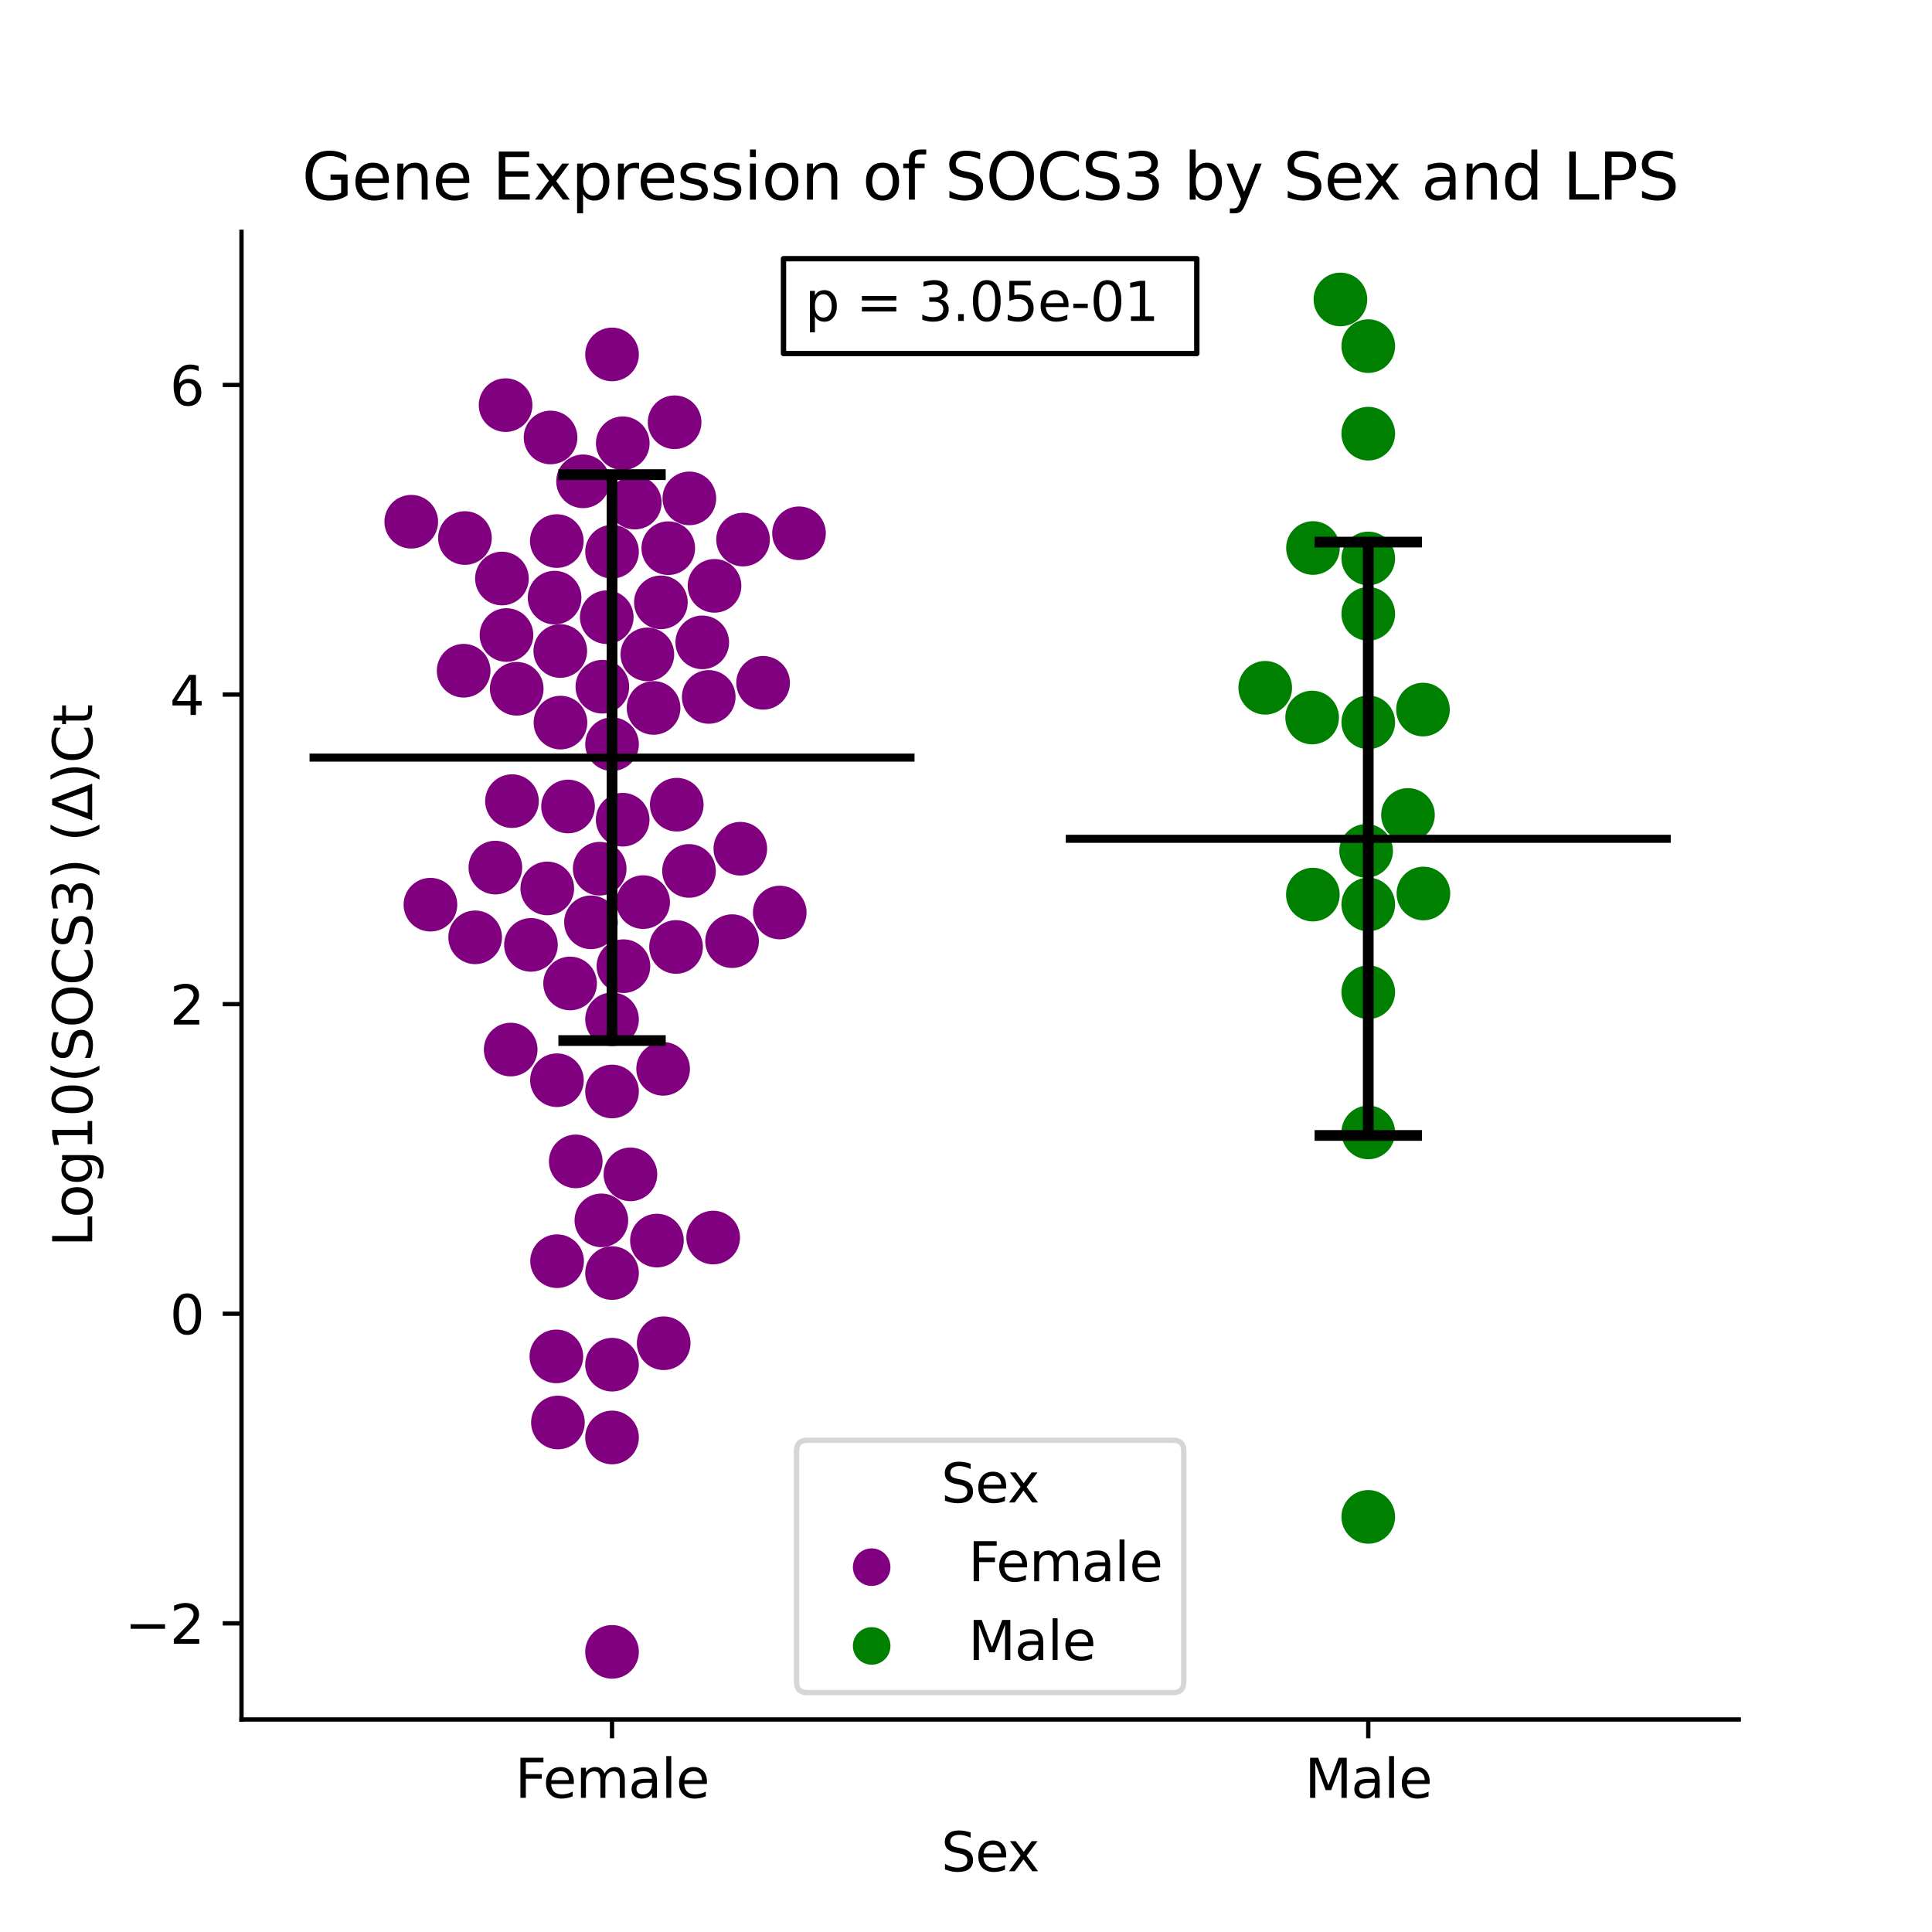 <?xml version="1.0" encoding="utf-8" standalone="no"?>
<!DOCTYPE svg PUBLIC "-//W3C//DTD SVG 1.1//EN"
  "http://www.w3.org/Graphics/SVG/1.1/DTD/svg11.dtd">
<svg xmlns:xlink="http://www.w3.org/1999/xlink" width="360pt" height="360pt" viewBox="0 0 360 360" xmlns="http://www.w3.org/2000/svg" version="1.1">
 <defs>
  <style type="text/css">*{stroke-linejoin: round; stroke-linecap: butt}</style>
 </defs>
 <g id="figure_1">
  <g id="patch_1">
   <path d="M 0 360 
L 360 360 
L 360 0 
L 0 0 
z
" style="fill: #ffffff"/>
  </g>
  <g id="axes_1">
   <g id="patch_2">
    <path d="M 45 320.4 
L 324 320.4 
L 324 43.2 
L 45 43.2 
z
" style="fill: #ffffff"/>
   </g>
   <g id="PathCollection_1">
    <defs>
     <path id="C0_0_39d99abf17" d="M 0 5 
C 1.326 5 2.598 4.473 3.536 3.536 
C 4.473 2.598 5 1.326 5 -0 
C 5 -1.326 4.473 -2.598 3.536 -3.536 
C 2.598 -4.473 1.326 -5 0 -5 
C -1.326 -5 -2.598 -4.473 -3.536 -3.536 
C -4.473 -2.598 -5 -1.326 -5 0 
C -5 1.326 -4.473 2.598 -3.536 3.536 
C -2.598 4.473 -1.326 5 0 5 
z
"/>
    </defs>
    <g clip-path="url(#pc3d356fae5)">
     <use xlink:href="#C0_0_39d99abf17" x="113.059" y="115.003" style="fill: #800080"/>
    </g>
    <g clip-path="url(#pc3d356fae5)">
     <use xlink:href="#C0_0_39d99abf17" x="96.284" y="128.34" style="fill: #800080"/>
    </g>
    <g clip-path="url(#pc3d356fae5)">
     <use xlink:href="#C0_0_39d99abf17" x="101.978" y="165.544" style="fill: #800080"/>
    </g>
    <g clip-path="url(#pc3d356fae5)">
     <use xlink:href="#C0_0_39d99abf17" x="114.045" y="307.8" style="fill: #800080"/>
    </g>
    <g clip-path="url(#pc3d356fae5)">
     <use xlink:href="#C0_0_39d99abf17" x="114.045" y="138.672" style="fill: #800080"/>
    </g>
    <g clip-path="url(#pc3d356fae5)">
     <use xlink:href="#C0_0_39d99abf17" x="142.193" y="127.235" style="fill: #800080"/>
    </g>
    <g clip-path="url(#pc3d356fae5)">
     <use xlink:href="#C0_0_39d99abf17" x="118.28" y="93.655" style="fill: #800080"/>
    </g>
    <g clip-path="url(#pc3d356fae5)">
     <use xlink:href="#C0_0_39d99abf17" x="94.376" y="118.328" style="fill: #800080"/>
    </g>
    <g clip-path="url(#pc3d356fae5)">
     <use xlink:href="#C0_0_39d99abf17" x="112.241" y="127.957" style="fill: #800080"/>
    </g>
    <g clip-path="url(#pc3d356fae5)">
     <use xlink:href="#C0_0_39d99abf17" x="117.47" y="218.827" style="fill: #800080"/>
    </g>
    <g clip-path="url(#pc3d356fae5)">
     <use xlink:href="#C0_0_39d99abf17" x="132.89" y="230.597" style="fill: #800080"/>
    </g>
    <g clip-path="url(#pc3d356fae5)">
     <use xlink:href="#C0_0_39d99abf17" x="125.974" y="176.45" style="fill: #800080"/>
    </g>
    <g clip-path="url(#pc3d356fae5)">
     <use xlink:href="#C0_0_39d99abf17" x="138.457" y="100.542" style="fill: #800080"/>
    </g>
    <g clip-path="url(#pc3d356fae5)">
     <use xlink:href="#C0_0_39d99abf17" x="114.045" y="254.289" style="fill: #800080"/>
    </g>
    <g clip-path="url(#pc3d356fae5)">
     <use xlink:href="#C0_0_39d99abf17" x="103.671" y="252.746" style="fill: #800080"/>
    </g>
    <g clip-path="url(#pc3d356fae5)">
     <use xlink:href="#C0_0_39d99abf17" x="103.962" y="265.062" style="fill: #800080"/>
    </g>
    <g clip-path="url(#pc3d356fae5)">
     <use xlink:href="#C0_0_39d99abf17" x="125.706" y="78.681" style="fill: #800080"/>
    </g>
    <g clip-path="url(#pc3d356fae5)">
     <use xlink:href="#C0_0_39d99abf17" x="105.849" y="150.278" style="fill: #800080"/>
    </g>
    <g clip-path="url(#pc3d356fae5)">
     <use xlink:href="#C0_0_39d99abf17" x="114.045" y="189.934" style="fill: #800080"/>
    </g>
    <g clip-path="url(#pc3d356fae5)">
     <use xlink:href="#C0_0_39d99abf17" x="123.564" y="199.162" style="fill: #800080"/>
    </g>
    <g clip-path="url(#pc3d356fae5)">
     <use xlink:href="#C0_0_39d99abf17" x="88.539" y="174.658" style="fill: #800080"/>
    </g>
    <g clip-path="url(#pc3d356fae5)">
     <use xlink:href="#C0_0_39d99abf17" x="80.204" y="168.576" style="fill: #800080"/>
    </g>
    <g clip-path="url(#pc3d356fae5)">
     <use xlink:href="#C0_0_39d99abf17" x="106.231" y="183.255" style="fill: #800080"/>
    </g>
    <g clip-path="url(#pc3d356fae5)">
     <use xlink:href="#C0_0_39d99abf17" x="92.302" y="161.662" style="fill: #800080"/>
    </g>
    <g clip-path="url(#pc3d356fae5)">
     <use xlink:href="#C0_0_39d99abf17" x="123.67" y="250.293" style="fill: #800080"/>
    </g>
    <g clip-path="url(#pc3d356fae5)">
     <use xlink:href="#C0_0_39d99abf17" x="136.413" y="175.37" style="fill: #800080"/>
    </g>
    <g clip-path="url(#pc3d356fae5)">
     <use xlink:href="#C0_0_39d99abf17" x="114.045" y="237.215" style="fill: #800080"/>
    </g>
    <g clip-path="url(#pc3d356fae5)">
     <use xlink:href="#C0_0_39d99abf17" x="114.045" y="203.382" style="fill: #800080"/>
    </g>
    <g clip-path="url(#pc3d356fae5)">
     <use xlink:href="#C0_0_39d99abf17" x="112.058" y="227.396" style="fill: #800080"/>
    </g>
    <g clip-path="url(#pc3d356fae5)">
     <use xlink:href="#C0_0_39d99abf17" x="98.935" y="176.064" style="fill: #800080"/>
    </g>
    <g clip-path="url(#pc3d356fae5)">
     <use xlink:href="#C0_0_39d99abf17" x="128.389" y="162.285" style="fill: #800080"/>
    </g>
    <g clip-path="url(#pc3d356fae5)">
     <use xlink:href="#C0_0_39d99abf17" x="103.805" y="235.005" style="fill: #800080"/>
    </g>
    <g clip-path="url(#pc3d356fae5)">
     <use xlink:href="#C0_0_39d99abf17" x="108.642" y="89.688" style="fill: #800080"/>
    </g>
    <g clip-path="url(#pc3d356fae5)">
     <use xlink:href="#C0_0_39d99abf17" x="122.407" y="231.167" style="fill: #800080"/>
    </g>
    <g clip-path="url(#pc3d356fae5)">
     <use xlink:href="#C0_0_39d99abf17" x="102.589" y="81.516" style="fill: #800080"/>
    </g>
    <g clip-path="url(#pc3d356fae5)">
     <use xlink:href="#C0_0_39d99abf17" x="86.635" y="100.256" style="fill: #800080"/>
    </g>
    <g clip-path="url(#pc3d356fae5)">
     <use xlink:href="#C0_0_39d99abf17" x="128.449" y="92.869" style="fill: #800080"/>
    </g>
    <g clip-path="url(#pc3d356fae5)">
     <use xlink:href="#C0_0_39d99abf17" x="103.754" y="100.821" style="fill: #800080"/>
    </g>
    <g clip-path="url(#pc3d356fae5)">
     <use xlink:href="#C0_0_39d99abf17" x="123.15" y="112.239" style="fill: #800080"/>
    </g>
    <g clip-path="url(#pc3d356fae5)">
     <use xlink:href="#C0_0_39d99abf17" x="121.786" y="131.914" style="fill: #800080"/>
    </g>
    <g clip-path="url(#pc3d356fae5)">
     <use xlink:href="#C0_0_39d99abf17" x="124.522" y="102.144" style="fill: #800080"/>
    </g>
    <g clip-path="url(#pc3d356fae5)">
     <use xlink:href="#C0_0_39d99abf17" x="104.399" y="121.308" style="fill: #800080"/>
    </g>
    <g clip-path="url(#pc3d356fae5)">
     <use xlink:href="#C0_0_39d99abf17" x="76.632" y="97.217" style="fill: #800080"/>
    </g>
    <g clip-path="url(#pc3d356fae5)">
     <use xlink:href="#C0_0_39d99abf17" x="114.045" y="102.805" style="fill: #800080"/>
    </g>
    <g clip-path="url(#pc3d356fae5)">
     <use xlink:href="#C0_0_39d99abf17" x="86.394" y="124.982" style="fill: #800080"/>
    </g>
    <g clip-path="url(#pc3d356fae5)">
     <use xlink:href="#C0_0_39d99abf17" x="94.209" y="75.491" style="fill: #800080"/>
    </g>
    <g clip-path="url(#pc3d356fae5)">
     <use xlink:href="#C0_0_39d99abf17" x="116.044" y="82.596" style="fill: #800080"/>
    </g>
    <g clip-path="url(#pc3d356fae5)">
     <use xlink:href="#C0_0_39d99abf17" x="93.529" y="107.799" style="fill: #800080"/>
    </g>
    <g clip-path="url(#pc3d356fae5)">
     <use xlink:href="#C0_0_39d99abf17" x="133.142" y="109.166" style="fill: #800080"/>
    </g>
    <g clip-path="url(#pc3d356fae5)">
     <use xlink:href="#C0_0_39d99abf17" x="120.625" y="121.937" style="fill: #800080"/>
    </g>
    <g clip-path="url(#pc3d356fae5)">
     <use xlink:href="#C0_0_39d99abf17" x="130.858" y="119.696" style="fill: #800080"/>
    </g>
    <g clip-path="url(#pc3d356fae5)">
     <use xlink:href="#C0_0_39d99abf17" x="126.106" y="149.941" style="fill: #800080"/>
    </g>
    <g clip-path="url(#pc3d356fae5)">
     <use xlink:href="#C0_0_39d99abf17" x="119.843" y="168.095" style="fill: #800080"/>
    </g>
    <g clip-path="url(#pc3d356fae5)">
     <use xlink:href="#C0_0_39d99abf17" x="103.341" y="111.358" style="fill: #800080"/>
    </g>
    <g clip-path="url(#pc3d356fae5)">
     <use xlink:href="#C0_0_39d99abf17" x="104.434" y="134.645" style="fill: #800080"/>
    </g>
    <g clip-path="url(#pc3d356fae5)">
     <use xlink:href="#C0_0_39d99abf17" x="148.884" y="99.366" style="fill: #800080"/>
    </g>
    <g clip-path="url(#pc3d356fae5)">
     <use xlink:href="#C0_0_39d99abf17" x="114.045" y="66.044" style="fill: #800080"/>
    </g>
    <g clip-path="url(#pc3d356fae5)">
     <use xlink:href="#C0_0_39d99abf17" x="132.062" y="129.863" style="fill: #800080"/>
    </g>
    <g clip-path="url(#pc3d356fae5)">
     <use xlink:href="#C0_0_39d99abf17" x="103.779" y="201.283" style="fill: #800080"/>
    </g>
    <g clip-path="url(#pc3d356fae5)">
     <use xlink:href="#C0_0_39d99abf17" x="111.744" y="161.87" style="fill: #800080"/>
    </g>
    <g clip-path="url(#pc3d356fae5)">
     <use xlink:href="#C0_0_39d99abf17" x="95.16" y="195.572" style="fill: #800080"/>
    </g>
    <g clip-path="url(#pc3d356fae5)">
     <use xlink:href="#C0_0_39d99abf17" x="114.045" y="267.85" style="fill: #800080"/>
    </g>
    <g clip-path="url(#pc3d356fae5)">
     <use xlink:href="#C0_0_39d99abf17" x="137.949" y="158.149" style="fill: #800080"/>
    </g>
    <g clip-path="url(#pc3d356fae5)">
     <use xlink:href="#C0_0_39d99abf17" x="95.401" y="149.278" style="fill: #800080"/>
    </g>
    <g clip-path="url(#pc3d356fae5)">
     <use xlink:href="#C0_0_39d99abf17" x="116.171" y="180.033" style="fill: #800080"/>
    </g>
    <g clip-path="url(#pc3d356fae5)">
     <use xlink:href="#C0_0_39d99abf17" x="110.117" y="171.862" style="fill: #800080"/>
    </g>
    <g clip-path="url(#pc3d356fae5)">
     <use xlink:href="#C0_0_39d99abf17" x="145.294" y="170.036" style="fill: #800080"/>
    </g>
    <g clip-path="url(#pc3d356fae5)">
     <use xlink:href="#C0_0_39d99abf17" x="107.282" y="216.408" style="fill: #800080"/>
    </g>
    <g clip-path="url(#pc3d356fae5)">
     <use xlink:href="#C0_0_39d99abf17" x="116.026" y="152.739" style="fill: #800080"/>
    </g>
   </g>
   <g id="PathCollection_2">
    <defs>
     <path id="C1_0_53cbae390f" d="M 0 5 
C 1.326 5 2.598 4.473 3.536 3.536 
C 4.473 2.598 5 1.326 5 -0 
C 5 -1.326 4.473 -2.598 3.536 -3.536 
C 2.598 -4.473 1.326 -5 0 -5 
C -1.326 -5 -2.598 -4.473 -3.536 -3.536 
C -4.473 -2.598 -5 -1.326 -5 0 
C -5 1.326 -4.473 2.598 -3.536 3.536 
C -2.598 4.473 -1.326 5 0 5 
z
"/>
    </defs>
    <g clip-path="url(#pc3d356fae5)">
     <use xlink:href="#C1_0_53cbae390f" x="265.231" y="166.488" style="fill: #008000"/>
    </g>
    <g clip-path="url(#pc3d356fae5)">
     <use xlink:href="#C1_0_53cbae390f" x="262.357" y="151.853" style="fill: #008000"/>
    </g>
    <g clip-path="url(#pc3d356fae5)">
     <use xlink:href="#C1_0_53cbae390f" x="254.955" y="184.885" style="fill: #008000"/>
    </g>
    <g clip-path="url(#pc3d356fae5)">
     <use xlink:href="#C1_0_53cbae390f" x="254.955" y="282.65" style="fill: #008000"/>
    </g>
    <g clip-path="url(#pc3d356fae5)">
     <use xlink:href="#C1_0_53cbae390f" x="249.769" y="55.8" style="fill: #008000"/>
    </g>
    <g clip-path="url(#pc3d356fae5)">
     <use xlink:href="#C1_0_53cbae390f" x="244.634" y="166.698" style="fill: #008000"/>
    </g>
    <g clip-path="url(#pc3d356fae5)">
     <use xlink:href="#C1_0_53cbae390f" x="254.955" y="168.539" style="fill: #008000"/>
    </g>
    <g clip-path="url(#pc3d356fae5)">
     <use xlink:href="#C1_0_53cbae390f" x="254.955" y="211.01" style="fill: #008000"/>
    </g>
    <g clip-path="url(#pc3d356fae5)">
     <use xlink:href="#C1_0_53cbae390f" x="254.955" y="104.058" style="fill: #008000"/>
    </g>
    <g clip-path="url(#pc3d356fae5)">
     <use xlink:href="#C1_0_53cbae390f" x="254.955" y="64.496" style="fill: #008000"/>
    </g>
    <g clip-path="url(#pc3d356fae5)">
     <use xlink:href="#C1_0_53cbae390f" x="254.955" y="114.388" style="fill: #008000"/>
    </g>
    <g clip-path="url(#pc3d356fae5)">
     <use xlink:href="#C1_0_53cbae390f" x="254.955" y="80.808" style="fill: #008000"/>
    </g>
    <g clip-path="url(#pc3d356fae5)">
     <use xlink:href="#C1_0_53cbae390f" x="254.557" y="158.546" style="fill: #008000"/>
    </g>
    <g clip-path="url(#pc3d356fae5)">
     <use xlink:href="#C1_0_53cbae390f" x="254.955" y="134.595" style="fill: #008000"/>
    </g>
    <g clip-path="url(#pc3d356fae5)">
     <use xlink:href="#C1_0_53cbae390f" x="244.497" y="133.699" style="fill: #008000"/>
    </g>
    <g clip-path="url(#pc3d356fae5)">
     <use xlink:href="#C1_0_53cbae390f" x="235.755" y="128.159" style="fill: #008000"/>
    </g>
    <g clip-path="url(#pc3d356fae5)">
     <use xlink:href="#C1_0_53cbae390f" x="265.153" y="132.216" style="fill: #008000"/>
    </g>
    <g clip-path="url(#pc3d356fae5)">
     <use xlink:href="#C1_0_53cbae390f" x="244.655" y="102.114" style="fill: #008000"/>
    </g>
   </g>
   <g id="PathCollection_3"/>
   <g id="PathCollection_4"/>
   <g id="matplotlib.axis_1">
    <g id="xtick_1">
     <g id="line2d_1">
      <defs>
       <path id="m2ebfc06d29" d="M 0 0 
L 0 3.5 
" style="stroke: #000000; stroke-width: 0.8"/>
      </defs>
      <g>
       <use xlink:href="#m2ebfc06d29" x="114.045" y="320.4" style="stroke: #000000; stroke-width: 0.8"/>
      </g>
     </g>
     <g id="text_1">
      <!-- Female -->
      <g transform="translate(95.968 334.998) scale(0.1 -0.1)">
       <defs>
        <path id="DejaVuSans-46" d="M 628 4666 
L 3309 4666 
L 3309 4134 
L 1259 4134 
L 1259 2759 
L 3109 2759 
L 3109 2228 
L 1259 2228 
L 1259 0 
L 628 0 
L 628 4666 
z
" transform="scale(0.016)"/>
        <path id="DejaVuSans-65" d="M 3597 1894 
L 3597 1613 
L 953 1613 
Q 991 1019 1311 708 
Q 1631 397 2203 397 
Q 2534 397 2845 478 
Q 3156 559 3463 722 
L 3463 178 
Q 3153 47 2828 -22 
Q 2503 -91 2169 -91 
Q 1331 -91 842 396 
Q 353 884 353 1716 
Q 353 2575 817 3079 
Q 1281 3584 2069 3584 
Q 2775 3584 3186 3129 
Q 3597 2675 3597 1894 
z
M 3022 2063 
Q 3016 2534 2758 2815 
Q 2500 3097 2075 3097 
Q 1594 3097 1305 2825 
Q 1016 2553 972 2059 
L 3022 2063 
z
" transform="scale(0.016)"/>
        <path id="DejaVuSans-6d" d="M 3328 2828 
Q 3544 3216 3844 3400 
Q 4144 3584 4550 3584 
Q 5097 3584 5394 3201 
Q 5691 2819 5691 2113 
L 5691 0 
L 5113 0 
L 5113 2094 
Q 5113 2597 4934 2840 
Q 4756 3084 4391 3084 
Q 3944 3084 3684 2787 
Q 3425 2491 3425 1978 
L 3425 0 
L 2847 0 
L 2847 2094 
Q 2847 2600 2669 2842 
Q 2491 3084 2119 3084 
Q 1678 3084 1418 2786 
Q 1159 2488 1159 1978 
L 1159 0 
L 581 0 
L 581 3500 
L 1159 3500 
L 1159 2956 
Q 1356 3278 1631 3431 
Q 1906 3584 2284 3584 
Q 2666 3584 2933 3390 
Q 3200 3197 3328 2828 
z
" transform="scale(0.016)"/>
        <path id="DejaVuSans-61" d="M 2194 1759 
Q 1497 1759 1228 1600 
Q 959 1441 959 1056 
Q 959 750 1161 570 
Q 1363 391 1709 391 
Q 2188 391 2477 730 
Q 2766 1069 2766 1631 
L 2766 1759 
L 2194 1759 
z
M 3341 1997 
L 3341 0 
L 2766 0 
L 2766 531 
Q 2569 213 2275 61 
Q 1981 -91 1556 -91 
Q 1019 -91 701 211 
Q 384 513 384 1019 
Q 384 1609 779 1909 
Q 1175 2209 1959 2209 
L 2766 2209 
L 2766 2266 
Q 2766 2663 2505 2880 
Q 2244 3097 1772 3097 
Q 1472 3097 1187 3025 
Q 903 2953 641 2809 
L 641 3341 
Q 956 3463 1253 3523 
Q 1550 3584 1831 3584 
Q 2591 3584 2966 3190 
Q 3341 2797 3341 1997 
z
" transform="scale(0.016)"/>
        <path id="DejaVuSans-6c" d="M 603 4863 
L 1178 4863 
L 1178 0 
L 603 0 
L 603 4863 
z
" transform="scale(0.016)"/>
       </defs>
       <use xlink:href="#DejaVuSans-46"/>
       <use xlink:href="#DejaVuSans-65" x="52.02"/>
       <use xlink:href="#DejaVuSans-6d" x="113.543"/>
       <use xlink:href="#DejaVuSans-61" x="210.955"/>
       <use xlink:href="#DejaVuSans-6c" x="272.234"/>
       <use xlink:href="#DejaVuSans-65" x="300.018"/>
      </g>
     </g>
    </g>
    <g id="xtick_2">
     <g id="line2d_2">
      <g>
       <use xlink:href="#m2ebfc06d29" x="254.955" y="320.4" style="stroke: #000000; stroke-width: 0.8"/>
      </g>
     </g>
     <g id="text_2">
      <!-- Male -->
      <g transform="translate(243.111 334.998) scale(0.1 -0.1)">
       <defs>
        <path id="DejaVuSans-4d" d="M 628 4666 
L 1569 4666 
L 2759 1491 
L 3956 4666 
L 4897 4666 
L 4897 0 
L 4281 0 
L 4281 4097 
L 3078 897 
L 2444 897 
L 1241 4097 
L 1241 0 
L 628 0 
L 628 4666 
z
" transform="scale(0.016)"/>
       </defs>
       <use xlink:href="#DejaVuSans-4d"/>
       <use xlink:href="#DejaVuSans-61" x="86.279"/>
       <use xlink:href="#DejaVuSans-6c" x="147.559"/>
       <use xlink:href="#DejaVuSans-65" x="175.342"/>
      </g>
     </g>
    </g>
    <g id="text_3">
     <!-- Sex -->
     <g transform="translate(175.377 348.677) scale(0.1 -0.1)">
      <defs>
       <path id="DejaVuSans-53" d="M 3425 4513 
L 3425 3897 
Q 3066 4069 2747 4153 
Q 2428 4238 2131 4238 
Q 1616 4238 1336 4038 
Q 1056 3838 1056 3469 
Q 1056 3159 1242 3001 
Q 1428 2844 1947 2747 
L 2328 2669 
Q 3034 2534 3370 2195 
Q 3706 1856 3706 1288 
Q 3706 609 3251 259 
Q 2797 -91 1919 -91 
Q 1588 -91 1214 -16 
Q 841 59 441 206 
L 441 856 
Q 825 641 1194 531 
Q 1563 422 1919 422 
Q 2459 422 2753 634 
Q 3047 847 3047 1241 
Q 3047 1584 2836 1778 
Q 2625 1972 2144 2069 
L 1759 2144 
Q 1053 2284 737 2584 
Q 422 2884 422 3419 
Q 422 4038 858 4394 
Q 1294 4750 2059 4750 
Q 2388 4750 2728 4690 
Q 3069 4631 3425 4513 
z
" transform="scale(0.016)"/>
       <path id="DejaVuSans-78" d="M 3513 3500 
L 2247 1797 
L 3578 0 
L 2900 0 
L 1881 1375 
L 863 0 
L 184 0 
L 1544 1831 
L 300 3500 
L 978 3500 
L 1906 2253 
L 2834 3500 
L 3513 3500 
z
" transform="scale(0.016)"/>
      </defs>
      <use xlink:href="#DejaVuSans-53"/>
      <use xlink:href="#DejaVuSans-65" x="63.477"/>
      <use xlink:href="#DejaVuSans-78" x="123.25"/>
     </g>
    </g>
   </g>
   <g id="matplotlib.axis_2">
    <g id="ytick_1">
     <g id="line2d_3">
      <defs>
       <path id="m55aea91401" d="M 0 0 
L -3.5 0 
" style="stroke: #000000; stroke-width: 0.8"/>
      </defs>
      <g>
       <use xlink:href="#m55aea91401" x="45" y="302.488" style="stroke: #000000; stroke-width: 0.8"/>
      </g>
     </g>
     <g id="text_4">
      <!-- −2 -->
      <g transform="translate(23.258 306.287) scale(0.1 -0.1)">
       <defs>
        <path id="DejaVuSans-2212" d="M 678 2272 
L 4684 2272 
L 4684 1741 
L 678 1741 
L 678 2272 
z
" transform="scale(0.016)"/>
        <path id="DejaVuSans-32" d="M 1228 531 
L 3431 531 
L 3431 0 
L 469 0 
L 469 531 
Q 828 903 1448 1529 
Q 2069 2156 2228 2338 
Q 2531 2678 2651 2914 
Q 2772 3150 2772 3378 
Q 2772 3750 2511 3984 
Q 2250 4219 1831 4219 
Q 1534 4219 1204 4116 
Q 875 4013 500 3803 
L 500 4441 
Q 881 4594 1212 4672 
Q 1544 4750 1819 4750 
Q 2544 4750 2975 4387 
Q 3406 4025 3406 3419 
Q 3406 3131 3298 2873 
Q 3191 2616 2906 2266 
Q 2828 2175 2409 1742 
Q 1991 1309 1228 531 
z
" transform="scale(0.016)"/>
       </defs>
       <use xlink:href="#DejaVuSans-2212"/>
       <use xlink:href="#DejaVuSans-32" x="83.789"/>
      </g>
     </g>
    </g>
    <g id="ytick_2">
     <g id="line2d_4">
      <g>
       <use xlink:href="#m55aea91401" x="45" y="244.798" style="stroke: #000000; stroke-width: 0.8"/>
      </g>
     </g>
     <g id="text_5">
      <!-- 0 -->
      <g transform="translate(31.637 248.597) scale(0.1 -0.1)">
       <defs>
        <path id="DejaVuSans-30" d="M 2034 4250 
Q 1547 4250 1301 3770 
Q 1056 3291 1056 2328 
Q 1056 1369 1301 889 
Q 1547 409 2034 409 
Q 2525 409 2770 889 
Q 3016 1369 3016 2328 
Q 3016 3291 2770 3770 
Q 2525 4250 2034 4250 
z
M 2034 4750 
Q 2819 4750 3233 4129 
Q 3647 3509 3647 2328 
Q 3647 1150 3233 529 
Q 2819 -91 2034 -91 
Q 1250 -91 836 529 
Q 422 1150 422 2328 
Q 422 3509 836 4129 
Q 1250 4750 2034 4750 
z
" transform="scale(0.016)"/>
       </defs>
       <use xlink:href="#DejaVuSans-30"/>
      </g>
     </g>
    </g>
    <g id="ytick_3">
     <g id="line2d_5">
      <g>
       <use xlink:href="#m55aea91401" x="45" y="187.108" style="stroke: #000000; stroke-width: 0.8"/>
      </g>
     </g>
     <g id="text_6">
      <!-- 2 -->
      <g transform="translate(31.637 190.907) scale(0.1 -0.1)">
       <use xlink:href="#DejaVuSans-32"/>
      </g>
     </g>
    </g>
    <g id="ytick_4">
     <g id="line2d_6">
      <g>
       <use xlink:href="#m55aea91401" x="45" y="129.418" style="stroke: #000000; stroke-width: 0.8"/>
      </g>
     </g>
     <g id="text_7">
      <!-- 4 -->
      <g transform="translate(31.637 133.217) scale(0.1 -0.1)">
       <defs>
        <path id="DejaVuSans-34" d="M 2419 4116 
L 825 1625 
L 2419 1625 
L 2419 4116 
z
M 2253 4666 
L 3047 4666 
L 3047 1625 
L 3713 1625 
L 3713 1100 
L 3047 1100 
L 3047 0 
L 2419 0 
L 2419 1100 
L 313 1100 
L 313 1709 
L 2253 4666 
z
" transform="scale(0.016)"/>
       </defs>
       <use xlink:href="#DejaVuSans-34"/>
      </g>
     </g>
    </g>
    <g id="ytick_5">
     <g id="line2d_7">
      <g>
       <use xlink:href="#m55aea91401" x="45" y="71.728" style="stroke: #000000; stroke-width: 0.8"/>
      </g>
     </g>
     <g id="text_8">
      <!-- 6 -->
      <g transform="translate(31.637 75.528) scale(0.1 -0.1)">
       <defs>
        <path id="DejaVuSans-36" d="M 2113 2584 
Q 1688 2584 1439 2293 
Q 1191 2003 1191 1497 
Q 1191 994 1439 701 
Q 1688 409 2113 409 
Q 2538 409 2786 701 
Q 3034 994 3034 1497 
Q 3034 2003 2786 2293 
Q 2538 2584 2113 2584 
z
M 3366 4563 
L 3366 3988 
Q 3128 4100 2886 4159 
Q 2644 4219 2406 4219 
Q 1781 4219 1451 3797 
Q 1122 3375 1075 2522 
Q 1259 2794 1537 2939 
Q 1816 3084 2150 3084 
Q 2853 3084 3261 2657 
Q 3669 2231 3669 1497 
Q 3669 778 3244 343 
Q 2819 -91 2113 -91 
Q 1303 -91 875 529 
Q 447 1150 447 2328 
Q 447 3434 972 4092 
Q 1497 4750 2381 4750 
Q 2619 4750 2861 4703 
Q 3103 4656 3366 4563 
z
" transform="scale(0.016)"/>
       </defs>
       <use xlink:href="#DejaVuSans-36"/>
      </g>
     </g>
    </g>
    <g id="text_9">
     <!-- Log10(SOCS3) (Δ)Ct -->
     <g transform="translate(17.178 232.316) rotate(-90) scale(0.1 -0.1)">
      <defs>
       <path id="DejaVuSans-4c" d="M 628 4666 
L 1259 4666 
L 1259 531 
L 3531 531 
L 3531 0 
L 628 0 
L 628 4666 
z
" transform="scale(0.016)"/>
       <path id="DejaVuSans-6f" d="M 1959 3097 
Q 1497 3097 1228 2736 
Q 959 2375 959 1747 
Q 959 1119 1226 758 
Q 1494 397 1959 397 
Q 2419 397 2687 759 
Q 2956 1122 2956 1747 
Q 2956 2369 2687 2733 
Q 2419 3097 1959 3097 
z
M 1959 3584 
Q 2709 3584 3137 3096 
Q 3566 2609 3566 1747 
Q 3566 888 3137 398 
Q 2709 -91 1959 -91 
Q 1206 -91 779 398 
Q 353 888 353 1747 
Q 353 2609 779 3096 
Q 1206 3584 1959 3584 
z
" transform="scale(0.016)"/>
       <path id="DejaVuSans-67" d="M 2906 1791 
Q 2906 2416 2648 2759 
Q 2391 3103 1925 3103 
Q 1463 3103 1205 2759 
Q 947 2416 947 1791 
Q 947 1169 1205 825 
Q 1463 481 1925 481 
Q 2391 481 2648 825 
Q 2906 1169 2906 1791 
z
M 3481 434 
Q 3481 -459 3084 -895 
Q 2688 -1331 1869 -1331 
Q 1566 -1331 1297 -1286 
Q 1028 -1241 775 -1147 
L 775 -588 
Q 1028 -725 1275 -790 
Q 1522 -856 1778 -856 
Q 2344 -856 2625 -561 
Q 2906 -266 2906 331 
L 2906 616 
Q 2728 306 2450 153 
Q 2172 0 1784 0 
Q 1141 0 747 490 
Q 353 981 353 1791 
Q 353 2603 747 3093 
Q 1141 3584 1784 3584 
Q 2172 3584 2450 3431 
Q 2728 3278 2906 2969 
L 2906 3500 
L 3481 3500 
L 3481 434 
z
" transform="scale(0.016)"/>
       <path id="DejaVuSans-31" d="M 794 531 
L 1825 531 
L 1825 4091 
L 703 3866 
L 703 4441 
L 1819 4666 
L 2450 4666 
L 2450 531 
L 3481 531 
L 3481 0 
L 794 0 
L 794 531 
z
" transform="scale(0.016)"/>
       <path id="DejaVuSans-28" d="M 1984 4856 
Q 1566 4138 1362 3434 
Q 1159 2731 1159 2009 
Q 1159 1288 1364 580 
Q 1569 -128 1984 -844 
L 1484 -844 
Q 1016 -109 783 600 
Q 550 1309 550 2009 
Q 550 2706 781 3412 
Q 1013 4119 1484 4856 
L 1984 4856 
z
" transform="scale(0.016)"/>
       <path id="DejaVuSans-4f" d="M 2522 4238 
Q 1834 4238 1429 3725 
Q 1025 3213 1025 2328 
Q 1025 1447 1429 934 
Q 1834 422 2522 422 
Q 3209 422 3611 934 
Q 4013 1447 4013 2328 
Q 4013 3213 3611 3725 
Q 3209 4238 2522 4238 
z
M 2522 4750 
Q 3503 4750 4090 4092 
Q 4678 3434 4678 2328 
Q 4678 1225 4090 567 
Q 3503 -91 2522 -91 
Q 1538 -91 948 565 
Q 359 1222 359 2328 
Q 359 3434 948 4092 
Q 1538 4750 2522 4750 
z
" transform="scale(0.016)"/>
       <path id="DejaVuSans-43" d="M 4122 4306 
L 4122 3641 
Q 3803 3938 3442 4084 
Q 3081 4231 2675 4231 
Q 1875 4231 1450 3742 
Q 1025 3253 1025 2328 
Q 1025 1406 1450 917 
Q 1875 428 2675 428 
Q 3081 428 3442 575 
Q 3803 722 4122 1019 
L 4122 359 
Q 3791 134 3420 21 
Q 3050 -91 2638 -91 
Q 1578 -91 968 557 
Q 359 1206 359 2328 
Q 359 3453 968 4101 
Q 1578 4750 2638 4750 
Q 3056 4750 3426 4639 
Q 3797 4528 4122 4306 
z
" transform="scale(0.016)"/>
       <path id="DejaVuSans-33" d="M 2597 2516 
Q 3050 2419 3304 2112 
Q 3559 1806 3559 1356 
Q 3559 666 3084 287 
Q 2609 -91 1734 -91 
Q 1441 -91 1130 -33 
Q 819 25 488 141 
L 488 750 
Q 750 597 1062 519 
Q 1375 441 1716 441 
Q 2309 441 2620 675 
Q 2931 909 2931 1356 
Q 2931 1769 2642 2001 
Q 2353 2234 1838 2234 
L 1294 2234 
L 1294 2753 
L 1863 2753 
Q 2328 2753 2575 2939 
Q 2822 3125 2822 3475 
Q 2822 3834 2567 4026 
Q 2313 4219 1838 4219 
Q 1578 4219 1281 4162 
Q 984 4106 628 3988 
L 628 4550 
Q 988 4650 1302 4700 
Q 1616 4750 1894 4750 
Q 2613 4750 3031 4423 
Q 3450 4097 3450 3541 
Q 3450 3153 3228 2886 
Q 3006 2619 2597 2516 
z
" transform="scale(0.016)"/>
       <path id="DejaVuSans-29" d="M 513 4856 
L 1013 4856 
Q 1481 4119 1714 3412 
Q 1947 2706 1947 2009 
Q 1947 1309 1714 600 
Q 1481 -109 1013 -844 
L 513 -844 
Q 928 -128 1133 580 
Q 1338 1288 1338 2009 
Q 1338 2731 1133 3434 
Q 928 4138 513 4856 
z
" transform="scale(0.016)"/>
       <path id="DejaVuSans-20" transform="scale(0.016)"/>
       <path id="DejaVuSans-394" d="M 2188 4044 
L 906 525 
L 3472 525 
L 2188 4044 
z
M 50 0 
L 1831 4666 
L 2547 4666 
L 4325 0 
L 50 0 
z
" transform="scale(0.016)"/>
       <path id="DejaVuSans-74" d="M 1172 4494 
L 1172 3500 
L 2356 3500 
L 2356 3053 
L 1172 3053 
L 1172 1153 
Q 1172 725 1289 603 
Q 1406 481 1766 481 
L 2356 481 
L 2356 0 
L 1766 0 
Q 1100 0 847 248 
Q 594 497 594 1153 
L 594 3053 
L 172 3053 
L 172 3500 
L 594 3500 
L 594 4494 
L 1172 4494 
z
" transform="scale(0.016)"/>
      </defs>
      <use xlink:href="#DejaVuSans-4c"/>
      <use xlink:href="#DejaVuSans-6f" x="53.963"/>
      <use xlink:href="#DejaVuSans-67" x="115.145"/>
      <use xlink:href="#DejaVuSans-31" x="178.621"/>
      <use xlink:href="#DejaVuSans-30" x="242.244"/>
      <use xlink:href="#DejaVuSans-28" x="305.867"/>
      <use xlink:href="#DejaVuSans-53" x="344.881"/>
      <use xlink:href="#DejaVuSans-4f" x="408.357"/>
      <use xlink:href="#DejaVuSans-43" x="487.068"/>
      <use xlink:href="#DejaVuSans-53" x="556.893"/>
      <use xlink:href="#DejaVuSans-33" x="620.369"/>
      <use xlink:href="#DejaVuSans-29" x="683.992"/>
      <use xlink:href="#DejaVuSans-20" x="723.006"/>
      <use xlink:href="#DejaVuSans-28" x="754.793"/>
      <use xlink:href="#DejaVuSans-394" x="793.807"/>
      <use xlink:href="#DejaVuSans-29" x="862.215"/>
      <use xlink:href="#DejaVuSans-43" x="901.229"/>
      <use xlink:href="#DejaVuSans-74" x="971.053"/>
     </g>
    </g>
   </g>
   <g id="LineCollection_1">
    <path d="M 114.045 193.894 
L 114.045 88.44 
" clip-path="url(#pc3d356fae5)" style="fill: none; stroke: #000000; stroke-width: 2"/>
   </g>
   <g id="line2d_8">
    <defs>
     <path id="mabf70b3305" d="M 10 0 
L -10 -0 
" style="stroke: #000000; stroke-width: 2"/>
    </defs>
    <g clip-path="url(#pc3d356fae5)">
     <use xlink:href="#mabf70b3305" x="114.045" y="193.894" style="stroke: #000000; stroke-width: 2"/>
    </g>
   </g>
   <g id="line2d_9">
    <g clip-path="url(#pc3d356fae5)">
     <use xlink:href="#mabf70b3305" x="114.045" y="88.44" style="stroke: #000000; stroke-width: 2"/>
    </g>
   </g>
   <g id="LineCollection_2">
    <path d="M 254.955 211.575 
L 254.955 101.012 
" clip-path="url(#pc3d356fae5)" style="fill: none; stroke: #000000; stroke-width: 2"/>
   </g>
   <g id="line2d_10">
    <g clip-path="url(#pc3d356fae5)">
     <use xlink:href="#mabf70b3305" x="254.955" y="211.575" style="stroke: #000000; stroke-width: 2"/>
    </g>
   </g>
   <g id="line2d_11">
    <g clip-path="url(#pc3d356fae5)">
     <use xlink:href="#mabf70b3305" x="254.955" y="101.012" style="stroke: #000000; stroke-width: 2"/>
    </g>
   </g>
   <g id="LineCollection_3">
    <path d="M 57.682 141.167 
L 170.409 141.167 
" clip-path="url(#pc3d356fae5)" style="fill: none; stroke: #000000; stroke-width: 1.5"/>
   </g>
   <g id="LineCollection_4">
    <path d="M 198.591 156.294 
L 311.318 156.294 
" clip-path="url(#pc3d356fae5)" style="fill: none; stroke: #000000; stroke-width: 1.5"/>
   </g>
   <g id="patch_3">
    <path d="M 45 320.4 
L 45 43.2 
" style="fill: none; stroke: #000000; stroke-width: 0.8; stroke-linejoin: miter; stroke-linecap: square"/>
   </g>
   <g id="patch_4">
    <path d="M 45 320.4 
L 324 320.4 
" style="fill: none; stroke: #000000; stroke-width: 0.8; stroke-linejoin: miter; stroke-linecap: square"/>
   </g>
   <g id="text_10">
    <!-- Gene Expression of SOCS3 by Sex and LPS -->
    <g transform="translate(56.252 37.2) scale(0.12 -0.12)">
     <defs>
      <path id="DejaVuSans-47" d="M 3809 666 
L 3809 1919 
L 2778 1919 
L 2778 2438 
L 4434 2438 
L 4434 434 
Q 4069 175 3628 42 
Q 3188 -91 2688 -91 
Q 1594 -91 976 548 
Q 359 1188 359 2328 
Q 359 3472 976 4111 
Q 1594 4750 2688 4750 
Q 3144 4750 3555 4637 
Q 3966 4525 4313 4306 
L 4313 3634 
Q 3963 3931 3569 4081 
Q 3175 4231 2741 4231 
Q 1884 4231 1454 3753 
Q 1025 3275 1025 2328 
Q 1025 1384 1454 906 
Q 1884 428 2741 428 
Q 3075 428 3337 486 
Q 3600 544 3809 666 
z
" transform="scale(0.016)"/>
      <path id="DejaVuSans-6e" d="M 3513 2113 
L 3513 0 
L 2938 0 
L 2938 2094 
Q 2938 2591 2744 2837 
Q 2550 3084 2163 3084 
Q 1697 3084 1428 2787 
Q 1159 2491 1159 1978 
L 1159 0 
L 581 0 
L 581 3500 
L 1159 3500 
L 1159 2956 
Q 1366 3272 1645 3428 
Q 1925 3584 2291 3584 
Q 2894 3584 3203 3211 
Q 3513 2838 3513 2113 
z
" transform="scale(0.016)"/>
      <path id="DejaVuSans-45" d="M 628 4666 
L 3578 4666 
L 3578 4134 
L 1259 4134 
L 1259 2753 
L 3481 2753 
L 3481 2222 
L 1259 2222 
L 1259 531 
L 3634 531 
L 3634 0 
L 628 0 
L 628 4666 
z
" transform="scale(0.016)"/>
      <path id="DejaVuSans-70" d="M 1159 525 
L 1159 -1331 
L 581 -1331 
L 581 3500 
L 1159 3500 
L 1159 2969 
Q 1341 3281 1617 3432 
Q 1894 3584 2278 3584 
Q 2916 3584 3314 3078 
Q 3713 2572 3713 1747 
Q 3713 922 3314 415 
Q 2916 -91 2278 -91 
Q 1894 -91 1617 61 
Q 1341 213 1159 525 
z
M 3116 1747 
Q 3116 2381 2855 2742 
Q 2594 3103 2138 3103 
Q 1681 3103 1420 2742 
Q 1159 2381 1159 1747 
Q 1159 1113 1420 752 
Q 1681 391 2138 391 
Q 2594 391 2855 752 
Q 3116 1113 3116 1747 
z
" transform="scale(0.016)"/>
      <path id="DejaVuSans-72" d="M 2631 2963 
Q 2534 3019 2420 3045 
Q 2306 3072 2169 3072 
Q 1681 3072 1420 2755 
Q 1159 2438 1159 1844 
L 1159 0 
L 581 0 
L 581 3500 
L 1159 3500 
L 1159 2956 
Q 1341 3275 1631 3429 
Q 1922 3584 2338 3584 
Q 2397 3584 2469 3576 
Q 2541 3569 2628 3553 
L 2631 2963 
z
" transform="scale(0.016)"/>
      <path id="DejaVuSans-73" d="M 2834 3397 
L 2834 2853 
Q 2591 2978 2328 3040 
Q 2066 3103 1784 3103 
Q 1356 3103 1142 2972 
Q 928 2841 928 2578 
Q 928 2378 1081 2264 
Q 1234 2150 1697 2047 
L 1894 2003 
Q 2506 1872 2764 1633 
Q 3022 1394 3022 966 
Q 3022 478 2636 193 
Q 2250 -91 1575 -91 
Q 1294 -91 989 -36 
Q 684 19 347 128 
L 347 722 
Q 666 556 975 473 
Q 1284 391 1588 391 
Q 1994 391 2212 530 
Q 2431 669 2431 922 
Q 2431 1156 2273 1281 
Q 2116 1406 1581 1522 
L 1381 1569 
Q 847 1681 609 1914 
Q 372 2147 372 2553 
Q 372 3047 722 3315 
Q 1072 3584 1716 3584 
Q 2034 3584 2315 3537 
Q 2597 3491 2834 3397 
z
" transform="scale(0.016)"/>
      <path id="DejaVuSans-69" d="M 603 3500 
L 1178 3500 
L 1178 0 
L 603 0 
L 603 3500 
z
M 603 4863 
L 1178 4863 
L 1178 4134 
L 603 4134 
L 603 4863 
z
" transform="scale(0.016)"/>
      <path id="DejaVuSans-66" d="M 2375 4863 
L 2375 4384 
L 1825 4384 
Q 1516 4384 1395 4259 
Q 1275 4134 1275 3809 
L 1275 3500 
L 2222 3500 
L 2222 3053 
L 1275 3053 
L 1275 0 
L 697 0 
L 697 3053 
L 147 3053 
L 147 3500 
L 697 3500 
L 697 3744 
Q 697 4328 969 4595 
Q 1241 4863 1831 4863 
L 2375 4863 
z
" transform="scale(0.016)"/>
      <path id="DejaVuSans-62" d="M 3116 1747 
Q 3116 2381 2855 2742 
Q 2594 3103 2138 3103 
Q 1681 3103 1420 2742 
Q 1159 2381 1159 1747 
Q 1159 1113 1420 752 
Q 1681 391 2138 391 
Q 2594 391 2855 752 
Q 3116 1113 3116 1747 
z
M 1159 2969 
Q 1341 3281 1617 3432 
Q 1894 3584 2278 3584 
Q 2916 3584 3314 3078 
Q 3713 2572 3713 1747 
Q 3713 922 3314 415 
Q 2916 -91 2278 -91 
Q 1894 -91 1617 61 
Q 1341 213 1159 525 
L 1159 0 
L 581 0 
L 581 4863 
L 1159 4863 
L 1159 2969 
z
" transform="scale(0.016)"/>
      <path id="DejaVuSans-79" d="M 2059 -325 
Q 1816 -950 1584 -1140 
Q 1353 -1331 966 -1331 
L 506 -1331 
L 506 -850 
L 844 -850 
Q 1081 -850 1212 -737 
Q 1344 -625 1503 -206 
L 1606 56 
L 191 3500 
L 800 3500 
L 1894 763 
L 2988 3500 
L 3597 3500 
L 2059 -325 
z
" transform="scale(0.016)"/>
      <path id="DejaVuSans-64" d="M 2906 2969 
L 2906 4863 
L 3481 4863 
L 3481 0 
L 2906 0 
L 2906 525 
Q 2725 213 2448 61 
Q 2172 -91 1784 -91 
Q 1150 -91 751 415 
Q 353 922 353 1747 
Q 353 2572 751 3078 
Q 1150 3584 1784 3584 
Q 2172 3584 2448 3432 
Q 2725 3281 2906 2969 
z
M 947 1747 
Q 947 1113 1208 752 
Q 1469 391 1925 391 
Q 2381 391 2643 752 
Q 2906 1113 2906 1747 
Q 2906 2381 2643 2742 
Q 2381 3103 1925 3103 
Q 1469 3103 1208 2742 
Q 947 2381 947 1747 
z
" transform="scale(0.016)"/>
      <path id="DejaVuSans-50" d="M 1259 4147 
L 1259 2394 
L 2053 2394 
Q 2494 2394 2734 2622 
Q 2975 2850 2975 3272 
Q 2975 3691 2734 3919 
Q 2494 4147 2053 4147 
L 1259 4147 
z
M 628 4666 
L 2053 4666 
Q 2838 4666 3239 4311 
Q 3641 3956 3641 3272 
Q 3641 2581 3239 2228 
Q 2838 1875 2053 1875 
L 1259 1875 
L 1259 0 
L 628 0 
L 628 4666 
z
" transform="scale(0.016)"/>
     </defs>
     <use xlink:href="#DejaVuSans-47"/>
     <use xlink:href="#DejaVuSans-65" x="77.49"/>
     <use xlink:href="#DejaVuSans-6e" x="139.014"/>
     <use xlink:href="#DejaVuSans-65" x="202.393"/>
     <use xlink:href="#DejaVuSans-20" x="263.916"/>
     <use xlink:href="#DejaVuSans-45" x="295.703"/>
     <use xlink:href="#DejaVuSans-78" x="358.887"/>
     <use xlink:href="#DejaVuSans-70" x="418.066"/>
     <use xlink:href="#DejaVuSans-72" x="481.543"/>
     <use xlink:href="#DejaVuSans-65" x="520.406"/>
     <use xlink:href="#DejaVuSans-73" x="581.93"/>
     <use xlink:href="#DejaVuSans-73" x="634.029"/>
     <use xlink:href="#DejaVuSans-69" x="686.129"/>
     <use xlink:href="#DejaVuSans-6f" x="713.912"/>
     <use xlink:href="#DejaVuSans-6e" x="775.094"/>
     <use xlink:href="#DejaVuSans-20" x="838.473"/>
     <use xlink:href="#DejaVuSans-6f" x="870.26"/>
     <use xlink:href="#DejaVuSans-66" x="931.441"/>
     <use xlink:href="#DejaVuSans-20" x="966.646"/>
     <use xlink:href="#DejaVuSans-53" x="998.434"/>
     <use xlink:href="#DejaVuSans-4f" x="1061.91"/>
     <use xlink:href="#DejaVuSans-43" x="1140.621"/>
     <use xlink:href="#DejaVuSans-53" x="1210.445"/>
     <use xlink:href="#DejaVuSans-33" x="1273.922"/>
     <use xlink:href="#DejaVuSans-20" x="1337.545"/>
     <use xlink:href="#DejaVuSans-62" x="1369.332"/>
     <use xlink:href="#DejaVuSans-79" x="1432.809"/>
     <use xlink:href="#DejaVuSans-20" x="1491.988"/>
     <use xlink:href="#DejaVuSans-53" x="1523.775"/>
     <use xlink:href="#DejaVuSans-65" x="1587.252"/>
     <use xlink:href="#DejaVuSans-78" x="1647.025"/>
     <use xlink:href="#DejaVuSans-20" x="1706.205"/>
     <use xlink:href="#DejaVuSans-61" x="1737.992"/>
     <use xlink:href="#DejaVuSans-6e" x="1799.271"/>
     <use xlink:href="#DejaVuSans-64" x="1862.65"/>
     <use xlink:href="#DejaVuSans-20" x="1926.127"/>
     <use xlink:href="#DejaVuSans-4c" x="1957.914"/>
     <use xlink:href="#DejaVuSans-50" x="2013.627"/>
     <use xlink:href="#DejaVuSans-53" x="2073.93"/>
    </g>
   </g>
   <g id="patch_5">
    <path d="M 145.993 65.878 
L 223.007 65.878 
L 223.007 48.2 
L 145.993 48.2 
z
" style="fill: #ffffff; stroke: #000000; stroke-linejoin: miter"/>
   </g>
   <g id="text_11">
    <!-- p = 3.05e-01  -->
    <g transform="translate(149.993 59.798) scale(0.1 -0.1)">
     <defs>
      <path id="DejaVuSans-3d" d="M 678 2906 
L 4684 2906 
L 4684 2381 
L 678 2381 
L 678 2906 
z
M 678 1631 
L 4684 1631 
L 4684 1100 
L 678 1100 
L 678 1631 
z
" transform="scale(0.016)"/>
      <path id="DejaVuSans-2e" d="M 684 794 
L 1344 794 
L 1344 0 
L 684 0 
L 684 794 
z
" transform="scale(0.016)"/>
      <path id="DejaVuSans-35" d="M 691 4666 
L 3169 4666 
L 3169 4134 
L 1269 4134 
L 1269 2991 
Q 1406 3038 1543 3061 
Q 1681 3084 1819 3084 
Q 2600 3084 3056 2656 
Q 3513 2228 3513 1497 
Q 3513 744 3044 326 
Q 2575 -91 1722 -91 
Q 1428 -91 1123 -41 
Q 819 9 494 109 
L 494 744 
Q 775 591 1075 516 
Q 1375 441 1709 441 
Q 2250 441 2565 725 
Q 2881 1009 2881 1497 
Q 2881 1984 2565 2268 
Q 2250 2553 1709 2553 
Q 1456 2553 1204 2497 
Q 953 2441 691 2322 
L 691 4666 
z
" transform="scale(0.016)"/>
      <path id="DejaVuSans-2d" d="M 313 2009 
L 1997 2009 
L 1997 1497 
L 313 1497 
L 313 2009 
z
" transform="scale(0.016)"/>
     </defs>
     <use xlink:href="#DejaVuSans-70"/>
     <use xlink:href="#DejaVuSans-20" x="63.477"/>
     <use xlink:href="#DejaVuSans-3d" x="95.264"/>
     <use xlink:href="#DejaVuSans-20" x="179.053"/>
     <use xlink:href="#DejaVuSans-33" x="210.84"/>
     <use xlink:href="#DejaVuSans-2e" x="274.463"/>
     <use xlink:href="#DejaVuSans-30" x="306.25"/>
     <use xlink:href="#DejaVuSans-35" x="369.873"/>
     <use xlink:href="#DejaVuSans-65" x="433.496"/>
     <use xlink:href="#DejaVuSans-2d" x="495.02"/>
     <use xlink:href="#DejaVuSans-30" x="531.104"/>
     <use xlink:href="#DejaVuSans-31" x="594.727"/>
     <use xlink:href="#DejaVuSans-20" x="658.35"/>
    </g>
   </g>
   <g id="legend_1">
    <g id="patch_6">
     <path d="M 150.423 315.4 
L 218.577 315.4 
Q 220.577 315.4 220.577 313.4 
L 220.577 270.366 
Q 220.577 268.366 218.577 268.366 
L 150.423 268.366 
Q 148.423 268.366 148.423 270.366 
L 148.423 313.4 
Q 148.423 315.4 150.423 315.4 
z
" style="fill: #ffffff; opacity: 0.8; stroke: #cccccc; stroke-linejoin: miter"/>
    </g>
    <g id="text_12">
     <!-- Sex -->
     <g transform="translate(175.377 279.964) scale(0.1 -0.1)">
      <use xlink:href="#DejaVuSans-53"/>
      <use xlink:href="#DejaVuSans-65" x="63.477"/>
      <use xlink:href="#DejaVuSans-78" x="123.25"/>
     </g>
    </g>
    <g id="PathCollection_5">
     <defs>
      <path id="m7d3337f7bd" d="M 0 3 
C 0.796 3 1.559 2.684 2.121 2.121 
C 2.684 1.559 3 0.796 3 0 
C 3 -0.796 2.684 -1.559 2.121 -2.121 
C 1.559 -2.684 0.796 -3 0 -3 
C -0.796 -3 -1.559 -2.684 -2.121 -2.121 
C -2.684 -1.559 -3 -0.796 -3 0 
C -3 0.796 -2.684 1.559 -2.121 2.121 
C -1.559 2.684 -0.796 3 0 3 
z
" style="stroke: #800080"/>
     </defs>
     <g>
      <use xlink:href="#m7d3337f7bd" x="162.423" y="292.017" style="fill: #800080; stroke: #800080"/>
     </g>
    </g>
    <g id="text_13">
     <!-- Female -->
     <g transform="translate(180.423 294.642) scale(0.1 -0.1)">
      <use xlink:href="#DejaVuSans-46"/>
      <use xlink:href="#DejaVuSans-65" x="52.02"/>
      <use xlink:href="#DejaVuSans-6d" x="113.543"/>
      <use xlink:href="#DejaVuSans-61" x="210.955"/>
      <use xlink:href="#DejaVuSans-6c" x="272.234"/>
      <use xlink:href="#DejaVuSans-65" x="300.018"/>
     </g>
    </g>
    <g id="PathCollection_6">
     <defs>
      <path id="mdfb531f5d4" d="M 0 3 
C 0.796 3 1.559 2.684 2.121 2.121 
C 2.684 1.559 3 0.796 3 0 
C 3 -0.796 2.684 -1.559 2.121 -2.121 
C 1.559 -2.684 0.796 -3 0 -3 
C -0.796 -3 -1.559 -2.684 -2.121 -2.121 
C -2.684 -1.559 -3 -0.796 -3 0 
C -3 0.796 -2.684 1.559 -2.121 2.121 
C -1.559 2.684 -0.796 3 0 3 
z
" style="stroke: #008000"/>
     </defs>
     <g>
      <use xlink:href="#mdfb531f5d4" x="162.423" y="306.695" style="fill: #008000; stroke: #008000"/>
     </g>
    </g>
    <g id="text_14">
     <!-- Male -->
     <g transform="translate(180.423 309.32) scale(0.1 -0.1)">
      <use xlink:href="#DejaVuSans-4d"/>
      <use xlink:href="#DejaVuSans-61" x="86.279"/>
      <use xlink:href="#DejaVuSans-6c" x="147.559"/>
      <use xlink:href="#DejaVuSans-65" x="175.342"/>
     </g>
    </g>
   </g>
  </g>
 </g>
 <defs>
  <clipPath id="pc3d356fae5">
   <rect x="45" y="43.2" width="279" height="277.2"/>
  </clipPath>
 </defs>
</svg>
